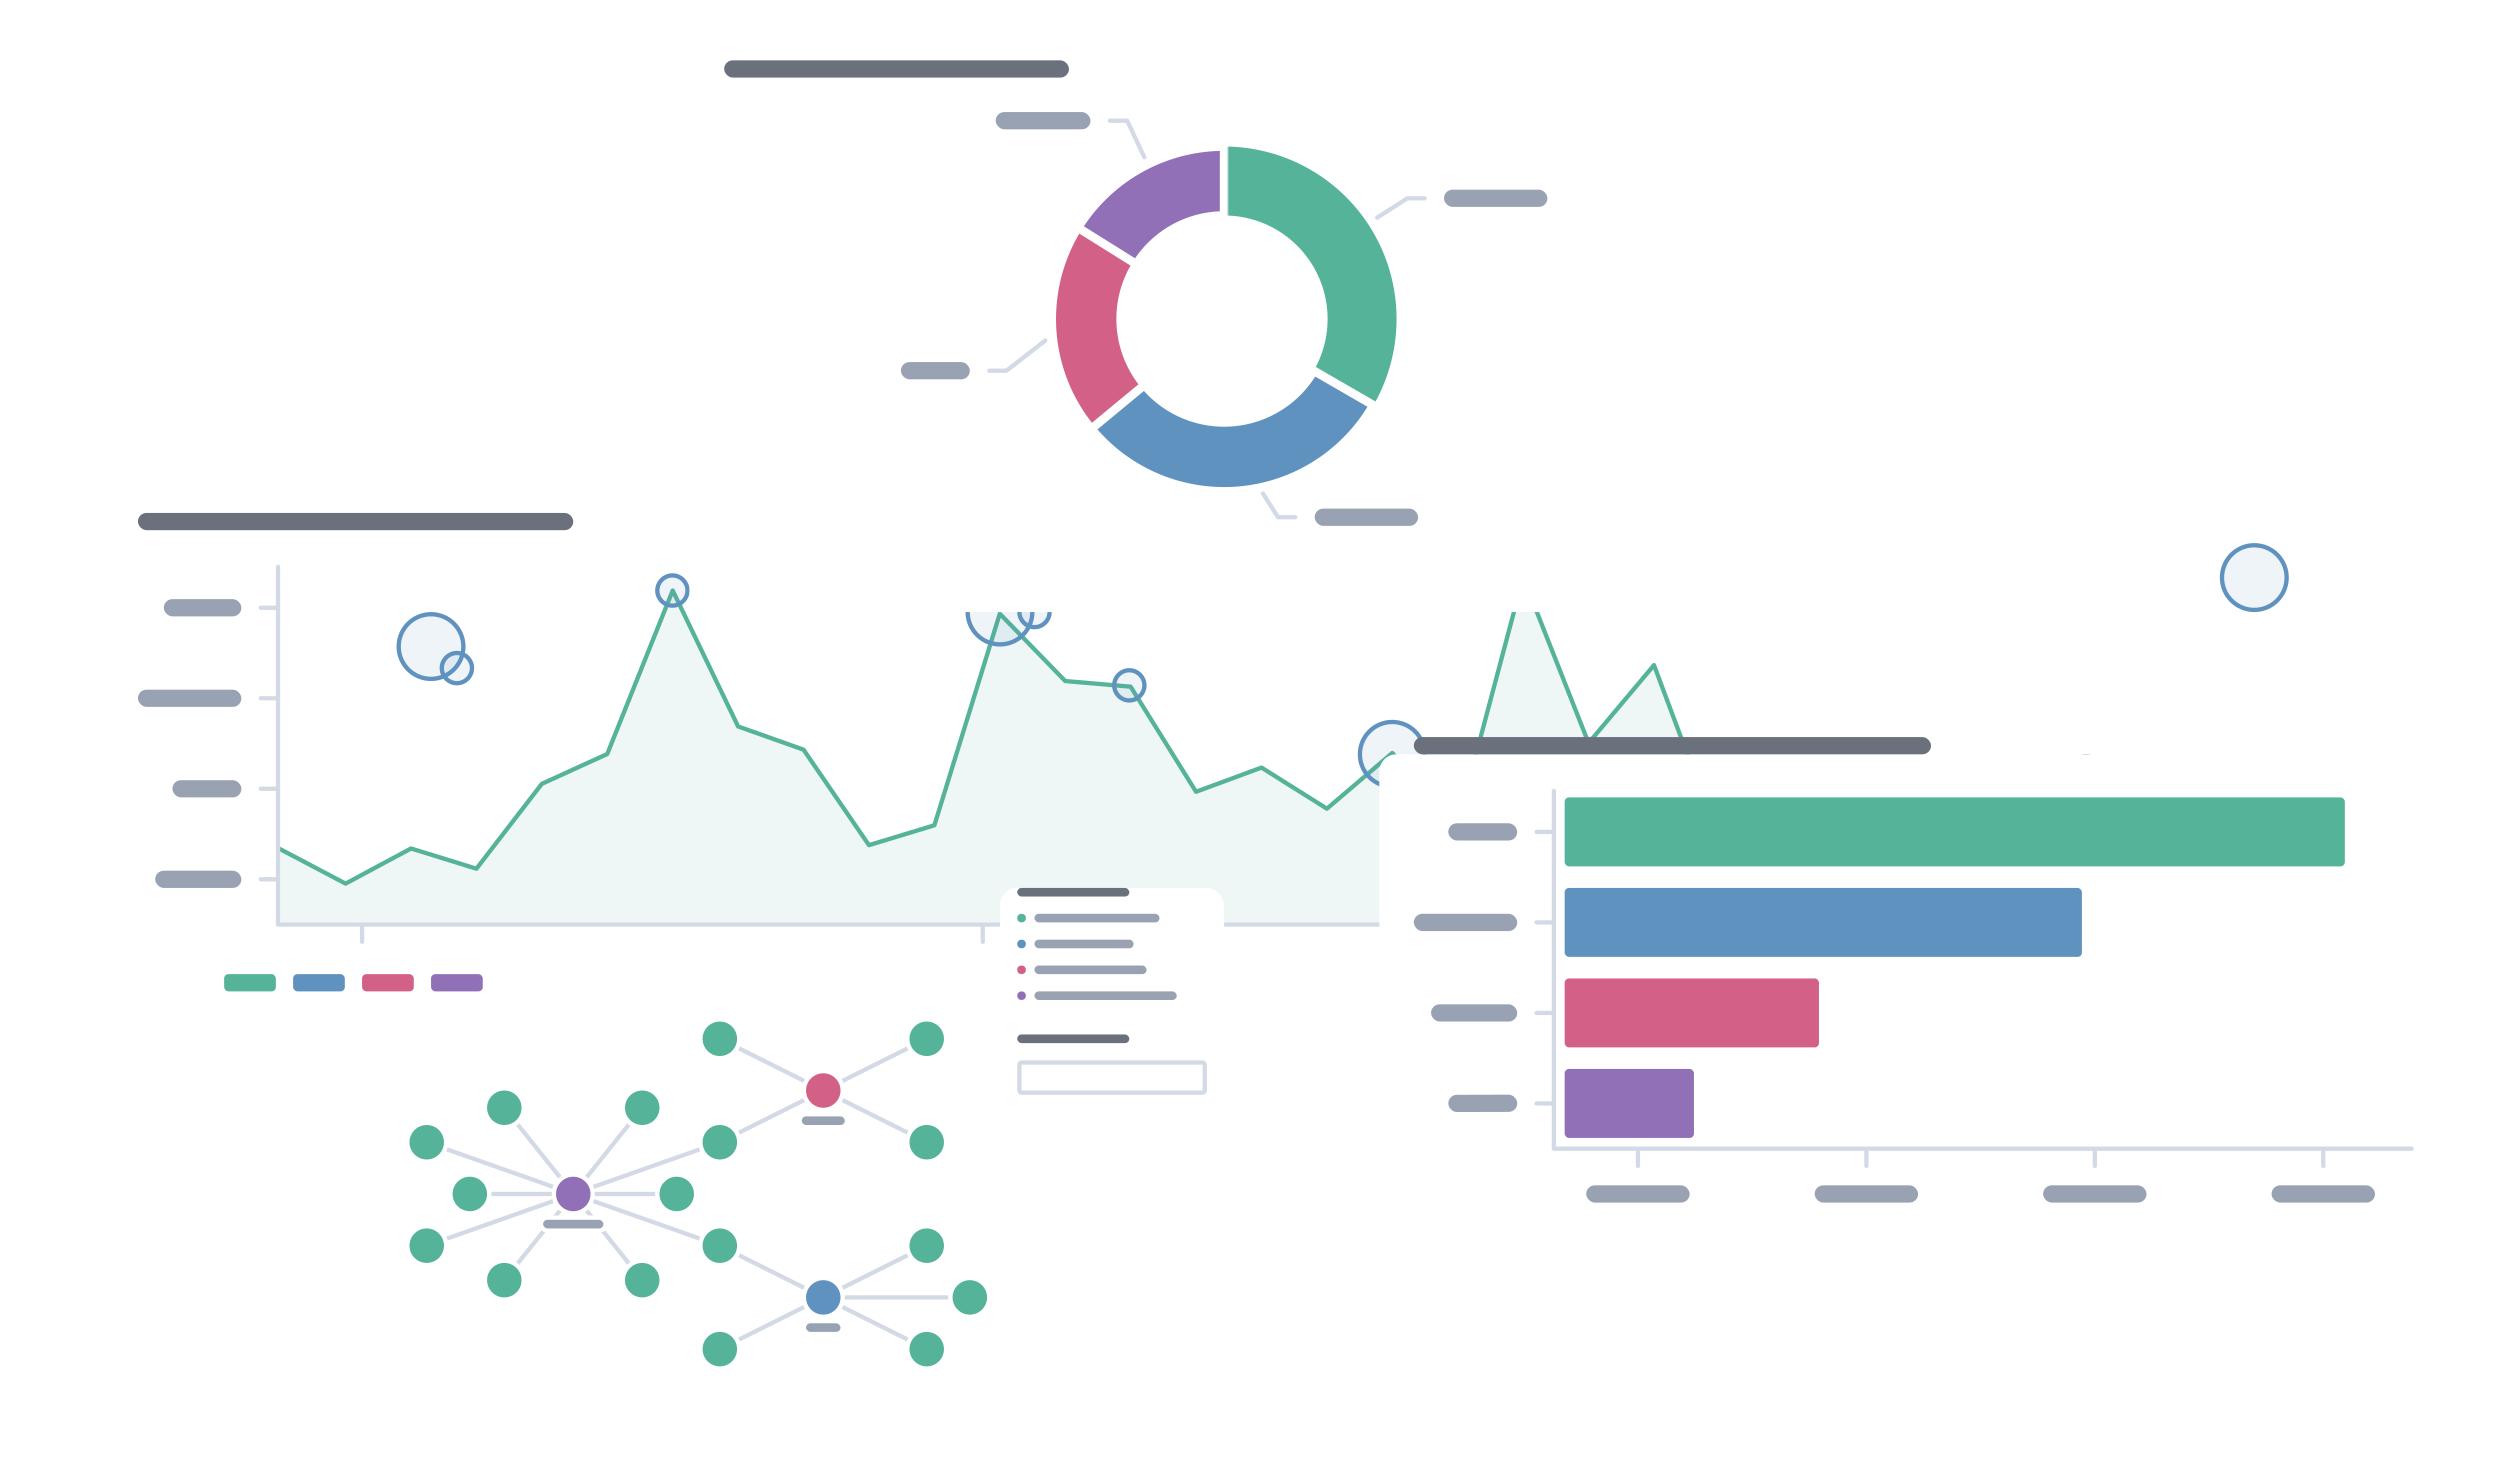 <svg width="580" height="339" fill="none" xmlns="http://www.w3.org/2000/svg"><g filter="url(#a)"><rect x="24" y="111" width="520" height="124" rx="4" fill="#fff"/></g><rect x="32" y="119" width="101" height="4" rx="2" fill="#6A717D"/><rect x="38" y="139" width="18" height="4" rx="2" fill="#98A2B3"/><rect x="32" y="160" width="24" height="4" rx="2" fill="#98A2B3"/><rect x="40" y="181" width="16" height="4" rx="2" fill="#98A2B3"/><rect x="36" y="202" width="20" height="4" rx="2" fill="#98A2B3"/><rect x="72" y="223" width="24" height="4" rx="2" fill="#98A2B3"/><rect x="216" y="223" width="24" height="4" rx="2" fill="#98A2B3"/><rect x="360" y="223" width="24" height="4" rx="2" fill="#98A2B3"/><rect x="504" y="223" width="24" height="4" rx="2" fill="#98A2B3"/><path opacity=".1" d="M80.177 205 65 197v17h470.5v-36.5l-15.177 12.692-15.178 1.346-15.177-8.846-15.178 17.885-15.177.961-15.178-5.384-15.177-.769-15.177 5.384-15.178-5.846-15.177-40.615-15.178 18.077-15.177-38.462L338.194 191l-15.178-16.308-15.177 12.923-15.178-9.538-15.177 5.615-15.178-24.384L247.129 158l-15.177-15.615-15.178 49.077-15.177 4.615-15.178-22.154-15.177-5.385L156.065 137l-15.178 37.923-15.177 6.923-15.178 19.692-15.177-4.692L80.177 205z" fill="#54B399"/><path d="m65 197 15.177 8 15.178-8.154 15.177 4.692 15.178-19.692 15.177-6.923L156.065 137l15.177 31.538 15.177 5.385 15.178 22.154 15.177-4.615 15.178-49.077L247.129 158l15.177 1.308 15.178 24.384 15.177-5.615 15.178 9.538 15.177-12.923L338.194 191l15.177-57.077 15.177 38.462 15.178-18.077 15.177 40.615 15.178 5.846 15.177-5.384 15.177.769 15.178 5.384 15.177-.961 15.178-17.885 15.177 8.846 15.178-1.346L535.5 177.5" stroke="#54B399" stroke-linecap="round" stroke-linejoin="round"/><circle opacity=".1" cx="100" cy="150" r="8" fill="#6092C0"/><circle opacity=".1" cx="232" cy="142" r="8" fill="#6092C0"/><circle opacity=".1" cx="323" cy="175" r="8" fill="#6092C0"/><circle opacity=".1" cx="353" cy="134" r="8" fill="#6092C0"/><circle opacity=".1" cx="523" cy="134" r="8" fill="#6092C0"/><circle opacity=".1" cx="106" cy="155" r="4" fill="#6092C0"/><circle opacity=".1" cx="156" cy="137" r="4" fill="#6092C0"/><circle opacity=".1" cx="240" cy="142" r="4" fill="#6092C0"/><circle opacity=".1" cx="262" cy="159" r="4" fill="#6092C0"/><circle opacity=".1" cx="345" cy="135" r="4" fill="#6092C0"/><circle opacity=".1" cx="484" cy="179" r="4" fill="#017D73"/><circle opacity=".1" cx="490" cy="183" r="4" fill="#017D73"/><circle cx="100" cy="150" r="7.5" stroke="#6092C0"/><circle cx="232" cy="142" r="7.5" stroke="#6092C0"/><circle cx="323" cy="175" r="7.5" stroke="#6092C0"/><circle cx="353" cy="134" r="7.5" stroke="#6092C0"/><circle cx="523" cy="134" r="7.5" stroke="#6092C0"/><circle cx="106" cy="155" r="3.5" stroke="#6092C0"/><circle cx="156" cy="137" r="3.5" stroke="#6092C0"/><circle cx="240" cy="142" r="3.5" stroke="#6092C0"/><circle cx="262" cy="159" r="3.5" stroke="#6092C0"/><circle cx="345" cy="135" r="3.5" stroke="#6092C0"/><circle cx="484" cy="179" r="3.5" stroke="#017D73"/><circle cx="490" cy="183" r="3.5" stroke="#017D73"/><path d="M64.5 131.5v9.5m471 73.5H516M64.5 141h-4m4 0v21m0 0h-4m4 0v21m0 0h-4m4 0v21m0 0v10.5H84M64.5 204h-4M84 218.5v-4m0 0h144m0 0v4m0-4h144m0 0v4m0-4h144m0 0v4" stroke="#D3DAE6" stroke-linecap="round" stroke-linejoin="round"/><g filter="url(#b)"><rect x="160" y="6" width="248" height="124" rx="4" fill="#fff"/></g><rect x="168" y="14" width="80" height="4" rx="2" fill="#6A717D"/><path d="M312.284 102.284a39.996 39.996 0 0 0-10.054-63.888 40 40 0 0 0-24.383-3.92l2.461 15.81a23.999 23.999 0 0 1 20.663 40.685l11.313 11.313z" fill="#54B399"/><mask id="c" maskUnits="userSpaceOnUse" x="249" y="84" width="72" height="31" fill="#000"><path fill="#fff" d="M249 84h72v31h-72z"/><path d="M250.416 95.728a39.995 39.995 0 0 0 34.591 18.259 39.994 39.994 0 0 0 33.628-19.976l-13.854-8.005a24.003 24.003 0 0 1-31.985 9.218 24.008 24.008 0 0 1-8.947-8.187l-13.433 8.69z"/></mask><path d="M250.416 95.728a39.995 39.995 0 0 0 34.591 18.259 39.994 39.994 0 0 0 33.628-19.976l-13.854-8.005a24.003 24.003 0 0 1-31.985 9.218 24.008 24.008 0 0 1-8.947-8.187l-13.433 8.69z" fill="#6092C0"/><path d="M250.416 95.728a39.995 39.995 0 0 0 34.591 18.259 39.994 39.994 0 0 0 33.628-19.976l-13.854-8.005a24.003 24.003 0 0 1-31.985 9.218 24.008 24.008 0 0 1-8.947-8.187l-13.433 8.69z" stroke="#fff" stroke-width="2" mask="url(#c)"/><mask id="d" maskUnits="userSpaceOnUse" x="243" y="47" width="24" height="54" fill="#000"><path fill="#fff" d="M243 47h24v54h-24z"/><path d="M252.645 49.163a40.002 40.002 0 0 0 .54 50.34l12.326-10.2a23.999 23.999 0 0 1-.324-30.205l-12.542-9.935z"/></mask><path d="M252.645 49.163a40.002 40.002 0 0 0 .54 50.34l12.326-10.2a23.999 23.999 0 0 1-.324-30.205l-12.542-9.935z" fill="#D36086"/><path d="M252.645 49.163a40.002 40.002 0 0 0 .54 50.34l12.326-10.2a23.999 23.999 0 0 1-.324-30.205l-12.542-9.935z" stroke="#fff" stroke-width="2" mask="url(#d)"/><mask id="e" maskUnits="userSpaceOnUse" x="248" y="33" width="37" height="30" fill="#000"><path fill="#fff" d="M248 33h37v30h-37z"/><path d="M284 34a40.001 40.001 0 0 0-33.929 18.814l13.572 8.474A24.002 24.002 0 0 1 284 50V34z"/></mask><path d="M284 34a40.001 40.001 0 0 0-33.929 18.814l13.572 8.474A24.002 24.002 0 0 1 284 50V34z" fill="#9170B8"/><path d="M284 34a40.001 40.001 0 0 0-33.929 18.814l13.572 8.474A24.002 24.002 0 0 1 284 50V34z" stroke="#fff" stroke-width="2" mask="url(#e)"/><rect x="231" y="26" width="22" height="4" rx="2" fill="#98A2B3"/><rect x="209" y="84" width="16" height="4" rx="2" fill="#98A2B3"/><rect x="305" y="118" width="24" height="4" rx="2" fill="#98A2B3"/><rect x="335" y="44" width="24" height="4" rx="2" fill="#98A2B3"/><path d="M257.5 28h4l4 8.5m65 9.5h-4l-7 4.5m-26.5 64 3.5 5.5h4m-58-41-9 7h-4" stroke="#D3DAE6" stroke-linecap="round" stroke-linejoin="round"/><g filter="url(#f)"><rect x="48" y="210" width="228" height="111" rx="4" fill="#fff"/><rect x="52" y="214" width="12" height="4" rx="1" fill="#54B399"/><rect x="68" y="214" width="12" height="4" rx="1" fill="#6092C0"/><rect x="84" y="214" width="12" height="4" rx="1" fill="#D36086"/><rect x="100" y="214" width="12" height="4" rx="1" fill="#9170B8"/><path d="m167 277 24 12m0 0-24 12m24-12 24 12m-24-12h34m-34 0 24-12m-98-32 16 20m0 0-34-12m34 12h-24m24 0-34 12m34-12-16 20m16-20 16 20m-16-20h24m-24 0 16-20m-16 20 34-12m-34 12 34 12m0-48 24 12m0 0-24 12m24-12 24-12m-24 12 24 12" stroke="#D3DAE6"/><circle cx="133" cy="265" r="4.5" fill="#9170B8" stroke="#fff"/><circle cx="191" cy="289" r="4.5" fill="#6092C0" stroke="#fff"/><circle cx="191" cy="241" r="4.5" fill="#D36086" stroke="#fff"/><circle cx="149" cy="245" r="4.5" fill="#54B399" stroke="#fff"/><circle cx="167" cy="229" r="4.5" fill="#54B399" stroke="#fff"/><circle cx="215" cy="229" r="4.5" fill="#54B399" stroke="#fff"/><circle cx="215" cy="253" r="4.5" fill="#54B399" stroke="#fff"/><circle cx="215" cy="301" r="4.5" fill="#54B399" stroke="#fff"/><circle cx="225" cy="289" r="4.5" fill="#54B399" stroke="#fff"/><circle cx="215" cy="277" r="4.5" fill="#54B399" stroke="#fff"/><circle cx="167" cy="253" r="4.5" fill="#54B399" stroke="#fff"/><circle cx="167" cy="277" r="4.5" fill="#54B399" stroke="#fff"/><circle cx="167" cy="301" r="4.5" fill="#54B399" stroke="#fff"/><circle cx="157" cy="265" r="4.5" fill="#54B399" stroke="#fff"/><circle cx="149" cy="285" r="4.5" fill="#54B399" stroke="#fff"/><circle cx="117" cy="245" r="4.5" fill="#54B399" stroke="#fff"/><circle cx="109" cy="265" r="4.5" fill="#54B399" stroke="#fff"/><circle cx="117" cy="285" r="4.5" fill="#54B399" stroke="#fff"/><circle cx="99" cy="277" r="4.5" fill="#54B399" stroke="#fff"/><circle cx="99" cy="253" r="4.5" fill="#54B399" stroke="#fff"/><rect x="125.5" y="270.5" width="15" height="3" rx="1.5" fill="#98A2B3" stroke="#fff"/><rect x="186.5" y="294.5" width="9" height="3" rx="1.5" fill="#98A2B3" stroke="#fff"/><rect x="185.5" y="246.5" width="11" height="3" rx="1.5" fill="#98A2B3" stroke="#fff"/></g><g filter="url(#g)"><rect x="232" y="202" width="52" height="56" rx="4" fill="#fff"/></g><rect x="236.5" y="246.5" width="43" height="7" rx=".5" fill="#fff" stroke="#D3DAE6"/><rect x="236" y="206" width="26" height="2" rx="1" fill="#6A717D"/><rect x="236" y="240" width="26" height="2" rx="1" fill="#6A717D"/><rect x="240" y="212" width="29" height="2" rx="1" fill="#98A2B3"/><rect x="240" y="218" width="23" height="2" rx="1" fill="#98A2B3"/><rect x="240" y="224" width="26" height="2" rx="1" fill="#98A2B3"/><rect x="240" y="230" width="33" height="2" rx="1" fill="#98A2B3"/><circle cx="237" cy="213" r="1" fill="#54B399"/><circle cx="237" cy="219" r="1" fill="#6092C0"/><circle cx="237" cy="225" r="1" fill="#D36086"/><circle cx="237" cy="231" r="1" fill="#9170B8"/><g filter="url(#h)"><rect x="320" y="163" width="248" height="124" rx="4" fill="#fff"/></g><rect x="328" y="171" width="120" height="4" rx="2" fill="#6A717D"/><rect x="336" y="191" width="16" height="4" rx="2" fill="#98A2B3"/><rect x="368" y="275" width="24" height="4" rx="2" fill="#98A2B3"/><rect x="421" y="275" width="24" height="4" rx="2" fill="#98A2B3"/><rect x="474" y="275" width="24" height="4" rx="2" fill="#98A2B3"/><rect x="527" y="275" width="24" height="4" rx="2" fill="#98A2B3"/><rect x="328" y="212" width="24" height="4" rx="2" fill="#98A2B3"/><rect x="332" y="233" width="20" height="4" rx="2" fill="#98A2B3"/><rect x="336" y="254" width="16" height="4" rx="2" transform="rotate(-.17 336 254)" fill="#98A2B3"/><path d="M360.5 183.5v9.5m199 73.5H539M360.5 193h-4m4 0v21m0 0h-4m4 0v21m0 0h-4m4 0v21m0 0v10.5H380M360.5 256h-4m23.5 14.5v-4m0 0h53m0 0v4m0-4h53m0 0v4m0-4h53m0 0v4" stroke="#D3DAE6" stroke-linecap="round" stroke-linejoin="round"/><rect x="363" y="185" width="181" height="16" rx="1" fill="#54B399"/><rect x="363" y="227" width="59" height="16" rx="1" fill="#D36086"/><rect x="363" y="206" width="120" height="16" rx="1" fill="#6092C0"/><rect x="363" y="248" width="30" height="16" rx="1" fill="#9170B8"/><defs><filter id="a" x="12" y="105" width="544" height="148" filterUnits="userSpaceOnUse" color-interpolation-filters="sRGB"><feFlood flood-opacity="0" result="BackgroundImageFix"/><feColorMatrix in="SourceAlpha" values="0 0 0 0 0 0 0 0 0 0 0 0 0 0 0 0 0 0 127 0"/><feOffset dy="2"/><feGaussianBlur stdDeviation="1"/><feColorMatrix values="0 0 0 0 0.596 0 0 0 0 0.635 0 0 0 0 0.702 0 0 0 0.15 0"/><feBlend in2="BackgroundImageFix" result="effect1_dropShadow"/><feColorMatrix in="SourceAlpha" values="0 0 0 0 0 0 0 0 0 0 0 0 0 0 0 0 0 0 127 0"/><feOffset dy="4"/><feGaussianBlur stdDeviation="2"/><feColorMatrix values="0 0 0 0 0.596 0 0 0 0 0.635 0 0 0 0 0.702 0 0 0 0.15 0"/><feBlend in2="effect1_dropShadow" result="effect2_dropShadow"/><feColorMatrix in="SourceAlpha" values="0 0 0 0 0 0 0 0 0 0 0 0 0 0 0 0 0 0 127 0"/><feOffset dy="6"/><feGaussianBlur stdDeviation="6"/><feColorMatrix values="0 0 0 0 0.596 0 0 0 0 0.635 0 0 0 0 0.702 0 0 0 0.15 0"/><feBlend in2="effect2_dropShadow" result="effect3_dropShadow"/><feBlend in="SourceGraphic" in2="effect3_dropShadow" result="shape"/></filter><filter id="b" x="148" y="0" width="272" height="148" filterUnits="userSpaceOnUse" color-interpolation-filters="sRGB"><feFlood flood-opacity="0" result="BackgroundImageFix"/><feColorMatrix in="SourceAlpha" values="0 0 0 0 0 0 0 0 0 0 0 0 0 0 0 0 0 0 127 0"/><feOffset dy="2"/><feGaussianBlur stdDeviation="1"/><feColorMatrix values="0 0 0 0 0.596 0 0 0 0 0.635 0 0 0 0 0.702 0 0 0 0.15 0"/><feBlend in2="BackgroundImageFix" result="effect1_dropShadow"/><feColorMatrix in="SourceAlpha" values="0 0 0 0 0 0 0 0 0 0 0 0 0 0 0 0 0 0 127 0"/><feOffset dy="4"/><feGaussianBlur stdDeviation="2"/><feColorMatrix values="0 0 0 0 0.596 0 0 0 0 0.635 0 0 0 0 0.702 0 0 0 0.15 0"/><feBlend in2="effect1_dropShadow" result="effect2_dropShadow"/><feColorMatrix in="SourceAlpha" values="0 0 0 0 0 0 0 0 0 0 0 0 0 0 0 0 0 0 127 0"/><feOffset dy="6"/><feGaussianBlur stdDeviation="6"/><feColorMatrix values="0 0 0 0 0.596 0 0 0 0 0.635 0 0 0 0 0.702 0 0 0 0.15 0"/><feBlend in2="effect2_dropShadow" result="effect3_dropShadow"/><feBlend in="SourceGraphic" in2="effect3_dropShadow" result="shape"/></filter><filter id="f" x="36" y="204" width="252" height="135" filterUnits="userSpaceOnUse" color-interpolation-filters="sRGB"><feFlood flood-opacity="0" result="BackgroundImageFix"/><feColorMatrix in="SourceAlpha" values="0 0 0 0 0 0 0 0 0 0 0 0 0 0 0 0 0 0 127 0"/><feOffset dy="2"/><feGaussianBlur stdDeviation="1"/><feColorMatrix values="0 0 0 0 0.596 0 0 0 0 0.635 0 0 0 0 0.702 0 0 0 0.15 0"/><feBlend in2="BackgroundImageFix" result="effect1_dropShadow"/><feColorMatrix in="SourceAlpha" values="0 0 0 0 0 0 0 0 0 0 0 0 0 0 0 0 0 0 127 0"/><feOffset dy="4"/><feGaussianBlur stdDeviation="2"/><feColorMatrix values="0 0 0 0 0.596 0 0 0 0 0.635 0 0 0 0 0.702 0 0 0 0.15 0"/><feBlend in2="effect1_dropShadow" result="effect2_dropShadow"/><feColorMatrix in="SourceAlpha" values="0 0 0 0 0 0 0 0 0 0 0 0 0 0 0 0 0 0 127 0"/><feOffset dy="6"/><feGaussianBlur stdDeviation="6"/><feColorMatrix values="0 0 0 0 0.596 0 0 0 0 0.635 0 0 0 0 0.702 0 0 0 0.15 0"/><feBlend in2="effect2_dropShadow" result="effect3_dropShadow"/><feBlend in="SourceGraphic" in2="effect3_dropShadow" result="shape"/></filter><filter id="g" x="216" y="190" width="84" height="88" filterUnits="userSpaceOnUse" color-interpolation-filters="sRGB"><feFlood flood-opacity="0" result="BackgroundImageFix"/><feColorMatrix in="SourceAlpha" values="0 0 0 0 0 0 0 0 0 0 0 0 0 0 0 0 0 0 127 0"/><feOffset dy="4"/><feGaussianBlur stdDeviation="8"/><feColorMatrix values="0 0 0 0 0 0 0 0 0 0 0 0 0 0 0 0 0 0 0.05 0"/><feBlend in2="BackgroundImageFix" result="effect1_dropShadow"/><feBlend in="SourceGraphic" in2="effect1_dropShadow" result="shape"/></filter><filter id="h" x="308" y="157" width="272" height="148" filterUnits="userSpaceOnUse" color-interpolation-filters="sRGB"><feFlood flood-opacity="0" result="BackgroundImageFix"/><feColorMatrix in="SourceAlpha" values="0 0 0 0 0 0 0 0 0 0 0 0 0 0 0 0 0 0 127 0"/><feOffset dy="2"/><feGaussianBlur stdDeviation="1"/><feColorMatrix values="0 0 0 0 0.596 0 0 0 0 0.635 0 0 0 0 0.702 0 0 0 0.15 0"/><feBlend in2="BackgroundImageFix" result="effect1_dropShadow"/><feColorMatrix in="SourceAlpha" values="0 0 0 0 0 0 0 0 0 0 0 0 0 0 0 0 0 0 127 0"/><feOffset dy="4"/><feGaussianBlur stdDeviation="2"/><feColorMatrix values="0 0 0 0 0.596 0 0 0 0 0.635 0 0 0 0 0.702 0 0 0 0.15 0"/><feBlend in2="effect1_dropShadow" result="effect2_dropShadow"/><feColorMatrix in="SourceAlpha" values="0 0 0 0 0 0 0 0 0 0 0 0 0 0 0 0 0 0 127 0"/><feOffset dy="6"/><feGaussianBlur stdDeviation="6"/><feColorMatrix values="0 0 0 0 0.596 0 0 0 0 0.635 0 0 0 0 0.702 0 0 0 0.15 0"/><feBlend in2="effect2_dropShadow" result="effect3_dropShadow"/><feBlend in="SourceGraphic" in2="effect3_dropShadow" result="shape"/></filter></defs></svg>